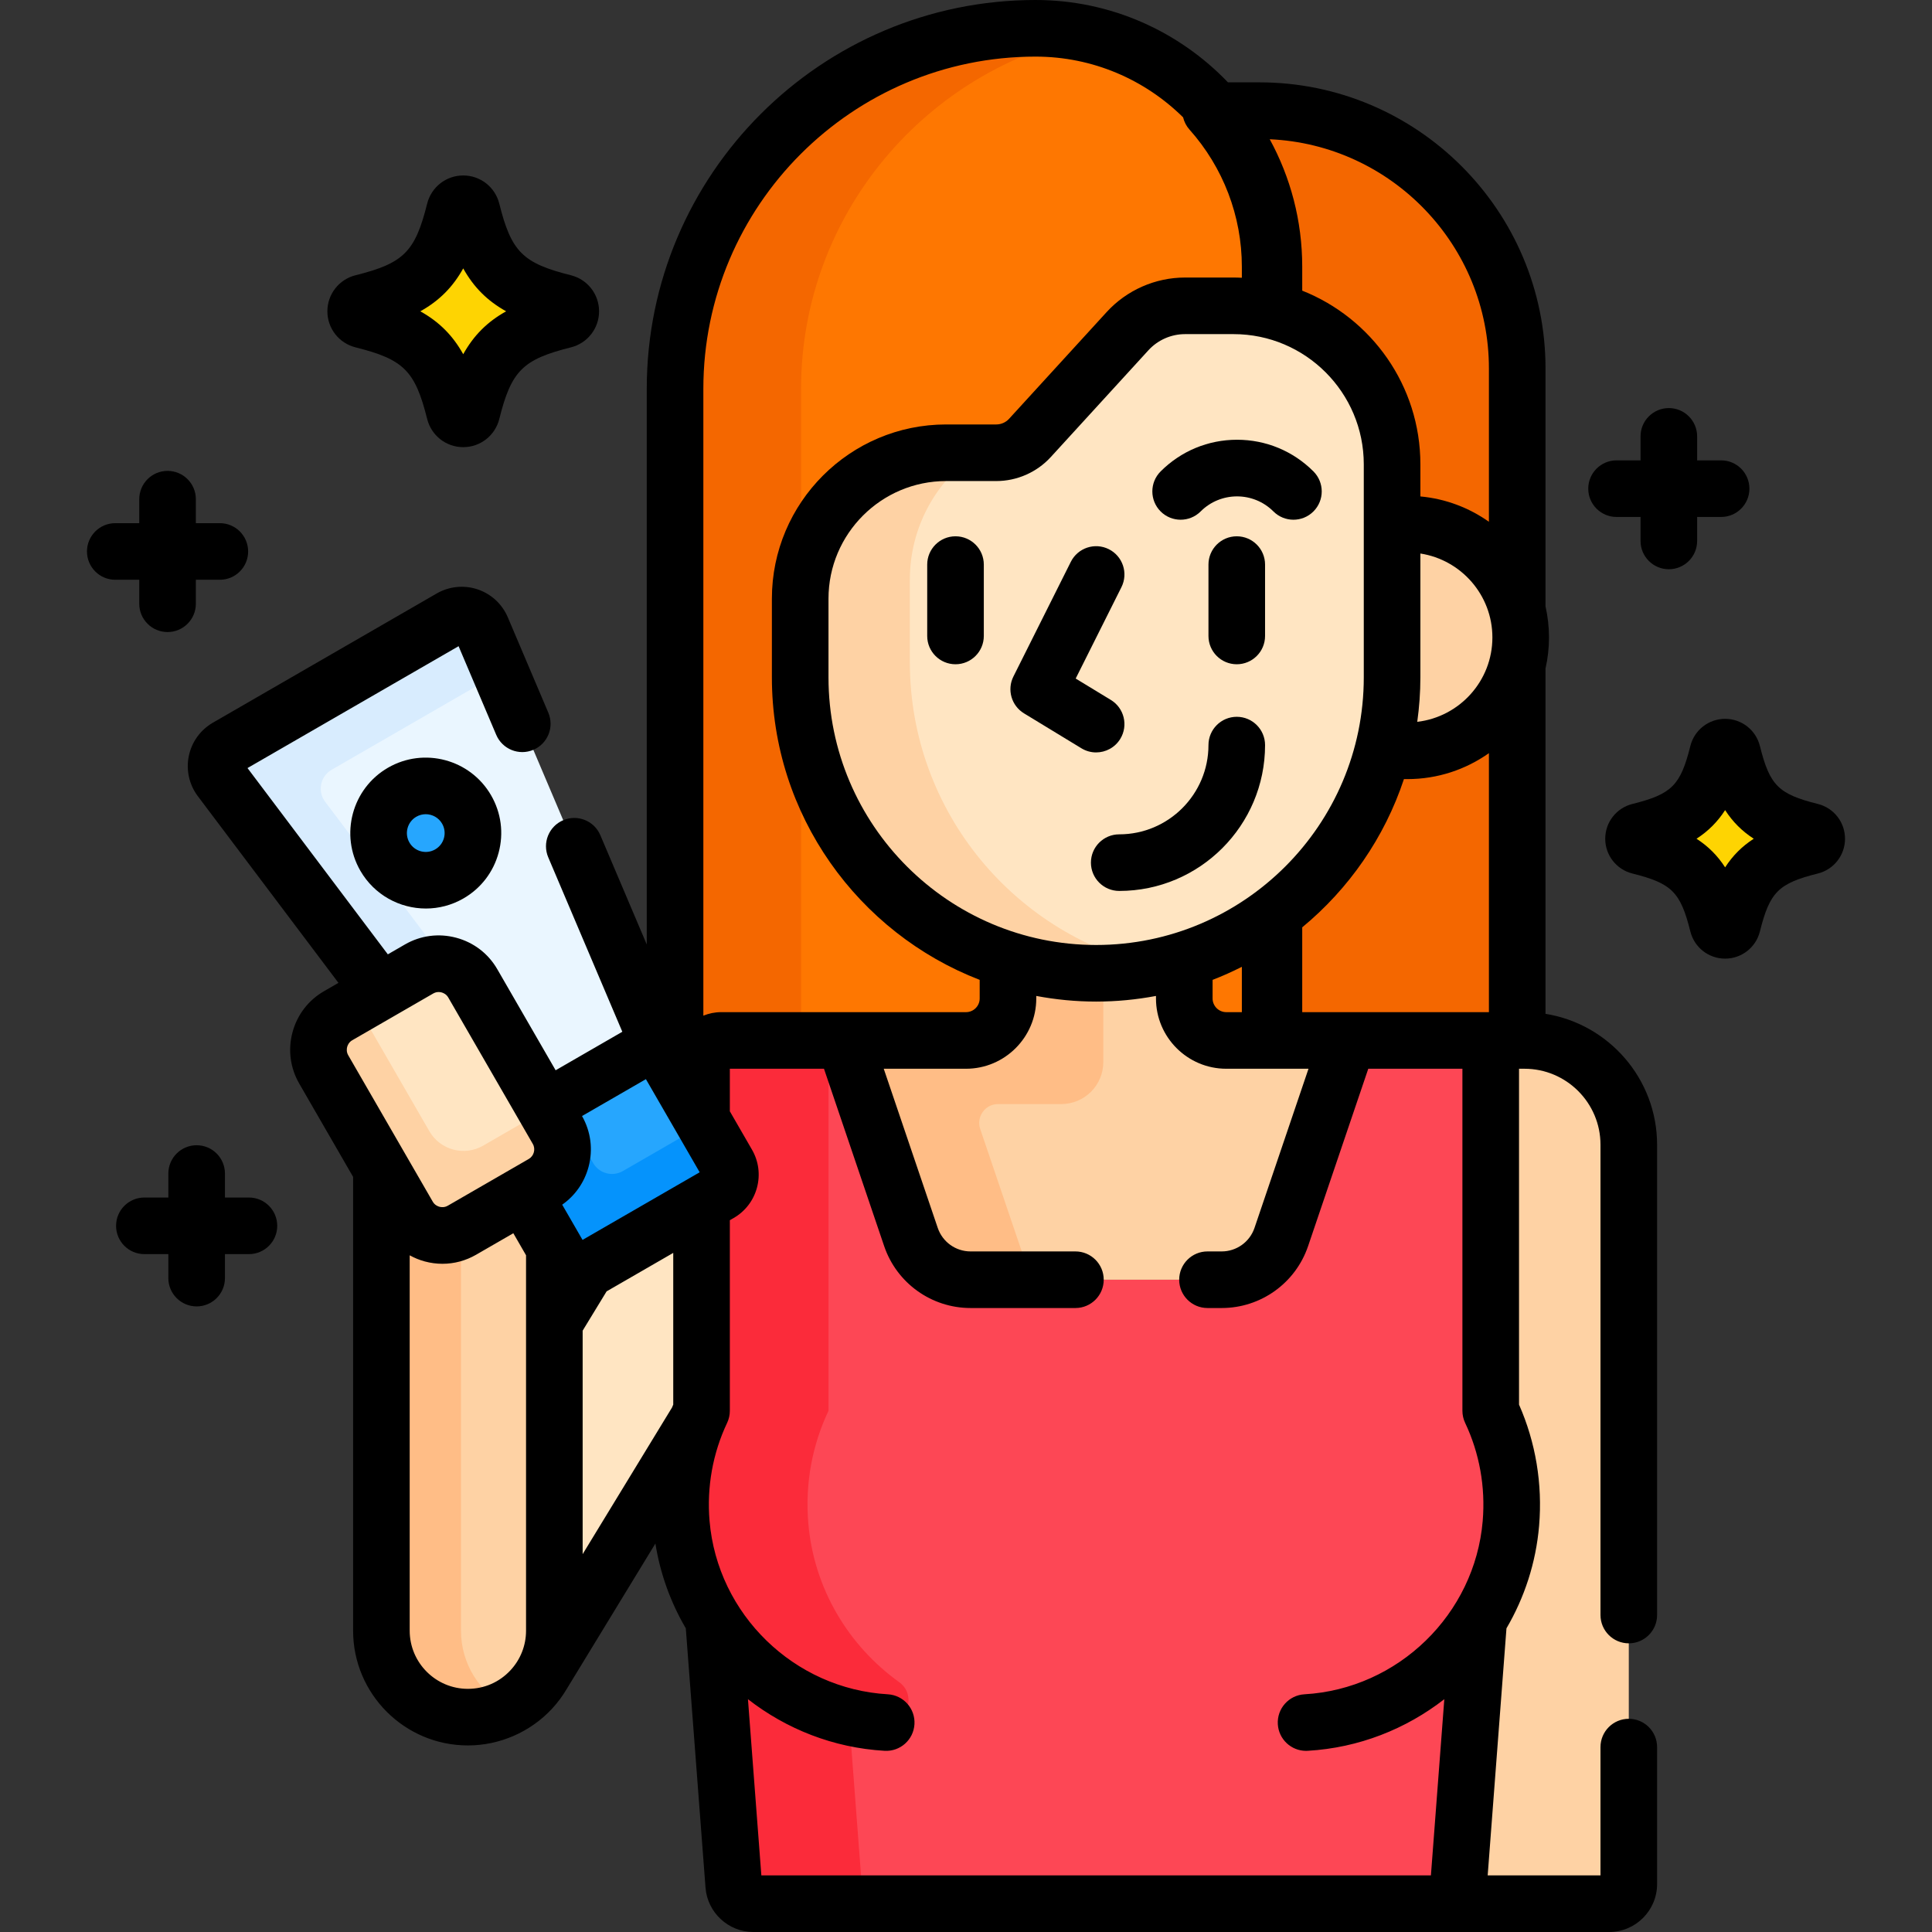 <svg id="Capa_1" enable-background="new 0 0 512 512" height="512" viewBox="0 0 512 512" width="512" xmlns="http://www.w3.org/2000/svg"><rect x="0" y="0" width="512" height="512" fill="#333333" stroke="none"/><g><g><g><g><path d="m333.761 29.322h-12.96c9.819 10.999 15.802 25.491 15.802 41.359v11.502c18.523 4.377 32.312 21.006 32.312 40.867v56.45c0 26.074-12.735 49.163-32.312 63.423v33.805h65.475v-179.089c0-37.574-30.742-68.317-68.317-68.317z" fill="#f46700"/><g fill="#fe7701"><path d="m223.739 275.729h32.261c6.144 0 11.125-4.981 11.125-11.125v-10.214c-31.905-9.942-55.067-39.711-55.067-74.889v-20.839c0-21.361 17.317-38.678 38.678-38.678h13.286c3.395 0 6.633-1.427 8.923-3.932l25.861-28.286c3.913-4.28 9.446-6.718 15.245-6.718h12.86c3.695 0 7.277.481 10.691 1.377v-11.743c0-34.75-28.432-63.182-63.182-63.182-52.539 0-95.525 42.986-95.525 95.525v181.334l8.019 13.89v-17.316c0-2.318 1.886-4.205 4.205-4.205h32.959z"/><path d="m313.849 254.373v10.231c0 6.144 4.981 11.125 11.125 11.125h12.63v-33.531c-7.082 5.33-15.099 9.476-23.755 12.175z"/></g><path d="m274.421 7.5c-52.539 0-95.525 42.986-95.525 95.525v181.334l8.019 13.89v-17.316c0-2.318 1.886-4.205 4.205-4.205h21.173v-173.703c0-46.226 33.279-85.051 77.061-93.715-4.794-1.173-9.791-1.81-14.933-1.81z" fill="#f46700"/></g><g><path d="m156.629 335.947c-.367.212-.747.375-1.135.499l-8.586 14.084v81.612c0 4.454-1.278 8.606-3.477 12.124.121-.194.244-.385.36-.583l43.123-70.741v-54.481z" fill="#ffe5c2"/></g><g><path d="m404.002 275.729h-8.944l-1 2.324v96.044l.096.203c4.295 9.059 6.112 19.191 5.256 29.301-.746 8.819-3.642 17.486-8.375 25.065l-.13.208-5.612 73.818.865 1.807h40.284c2.874 0 5.204-2.33 5.204-5.204v-195.921c.001-15.268-12.376-27.645-27.644-27.645z" fill="#fed2a4"/></g><path d="m395.059 373.872v-98.144h-37.824l-17.672 52.085c-2.297 6.771-8.652 11.325-15.802 11.325h-66.547c-7.15 0-13.505-4.555-15.802-11.325l-17.672-52.085h-32.62c-2.874 0-5.204 2.33-5.204 5.204v92.939c-4.23 8.922-6.256 19.092-5.349 29.813.787 9.302 3.819 17.977 8.523 25.51l5.36 70.495c.206 2.713 2.468 4.81 5.189 4.81h186.521l5.725-75.304c4.705-7.533 7.736-16.209 8.523-25.51.907-10.721-1.12-20.891-5.349-29.813z" fill="#fd4755"/><g><path d="m228.391 499.69-3.394-44.645c-15.044-3.554-27.907-13.039-35.907-25.849l5.36 70.495c.206 2.713 2.468 4.81 5.189 4.81h33.941c-2.721-.001-4.983-2.097-5.189-4.811z" fill="#fb2b3a"/></g><g><path d="m214.213 403.686c-.907-10.722 1.119-20.891 5.349-29.813v-92.939c0-2.874 2.33-5.204 5.204-5.204h-33.647c-2.874 0-5.204 2.33-5.204 5.204v92.939c-4.23 8.922-6.256 19.092-5.349 29.813 2.41 28.479 25.753 51.16 54.287 52.806 5.765 0 8.093-7.372 3.408-10.732-13.39-9.605-22.583-24.769-24.048-42.074z" fill="#fb2b3a"/></g><g><path d="m313.849 264.604v-11.284c-7.375 2.339-15.222 3.61-23.362 3.61s-15.987-1.27-23.362-3.61v11.285c0 6.144-4.981 11.125-11.125 11.125h-32.261l17.672 52.085c2.297 6.771 8.652 11.325 15.802 11.325h66.547c7.15 0 13.505-4.555 15.802-11.325l17.672-52.085h-32.261c-6.144-.001-11.124-4.982-11.124-11.126z" fill="#fed2a4"/></g><g><g><path d="m264.502 292.589h16.759c6.144 0 11.125-4.981 11.125-11.125v-24.573c-.632.015-1.263.037-1.899.037-8.14 0-15.987-1.27-23.362-3.61v11.285c0 6.144-4.981 11.125-11.125 11.125h-32.262l17.672 52.085c2.297 6.771 8.652 11.325 15.802 11.325h16.106l-13.553-39.944c-1.098-3.241 1.313-6.605 4.737-6.605z" fill="#ffbd86"/></g></g><g><path d="m372.963 138.896h-5.047v40.604c0 6.722-.864 13.245-2.482 19.468h7.529c16.589 0 30.037-13.448 30.037-30.037 0-16.587-13.448-30.035-30.037-30.035z" fill="#fed2a4"/></g><g><g><path d="m326.912 81.047h-12.86c-5.799 0-11.332 2.438-15.245 6.718l-25.861 28.286c-2.291 2.505-5.529 3.932-8.923 3.932h-13.286c-21.361 0-38.678 17.317-38.678 38.678v20.839c0 43.315 35.114 78.429 78.429 78.429 43.315 0 78.429-35.114 78.429-78.429v-56.45c-.001-23.197-18.807-42.003-42.005-42.003z" fill="#ffe5c2"/></g><g><g><path d="m241.119 175.489v-21.905c0-13.964 7.042-26.28 17.767-33.6h-8.15c-21.361 0-38.678 17.317-38.678 38.678v20.839c0 43.315 35.114 78.429 78.429 78.429 5.594 0 11.046-.596 16.308-1.709-37.491-7.746-65.676-40.946-65.676-80.732z" fill="#fed2a4"/></g></g></g></g><g><g><path d="m149.471 84.78c-15.4 3.849-20.582 9.031-24.431 24.431-.596 2.385-3.965 2.385-4.561 0-3.849-15.4-9.031-20.582-24.431-24.431-2.385-.596-2.385-3.965 0-4.561 15.4-3.849 20.582-9.031 24.431-24.431.596-2.385 3.965-2.385 4.561 0 3.849 15.4 9.031 20.582 24.431 24.431 2.384.597 2.384 3.965 0 4.561z" fill="#fed402"/></g></g><g><path d="m479.927 224.215c-13.116 3.278-17.529 7.691-20.808 20.808-.508 2.031-3.377 2.031-3.885 0-3.278-13.116-7.691-17.529-20.808-20.808-2.031-.508-2.031-3.377 0-3.884 13.116-3.278 17.529-7.691 20.808-20.808.508-2.031 3.377-2.031 3.885 0 3.278 13.116 7.691 17.529 20.808 20.808 2.031.508 2.031 3.377 0 3.884z" fill="#fed402"/></g></g><g><path d="m143.388 312.76-21.473 12.397c-1.419.819-3.036 1.252-4.674 1.252-3.372 0-6.505-1.799-8.178-4.696l-7.989-13.837v124.266c0 12.657 10.26 22.917 22.917 22.917 6.615 0 12.576-2.803 16.759-7.286 3.82-4.094 6.158-9.59 6.158-15.631v-122.997c-.816 1.496-2.015 2.747-3.52 3.615z" fill="#fed2a4"/></g><g><g><path d="m122.166 432.143v-107.13l-.251.145c-1.419.819-3.036 1.252-4.674 1.252-3.372 0-6.505-1.799-8.178-4.696l-7.989-13.837v124.266c0 12.657 10.26 22.917 22.917 22.917 3.804 0 7.39-.931 10.548-2.572-7.349-3.816-12.373-11.491-12.373-20.345z" fill="#ffbd86"/></g></g><path d="m192.783 308.413-18.364-31.807-2.478.276-27.937 16.129 3.693 6.396c2.862 4.958 1.148 11.356-3.81 14.218l-5.104 2.947 9.966 17.263c1.593 2.759 5.12 3.704 7.879 2.111l34.043-19.655c2.76-1.591 3.705-5.119 2.112-7.878z" fill="#26a6fe"/><path d="m192.783 308.413-6.093-10.554-21.618 12.481c-2.759 1.593-6.286.648-7.879-2.111l-9.886-17.124-3.302 1.906 3.693 6.396c2.862 4.958 1.148 11.356-3.81 14.218l-5.104 2.947 9.966 17.263c1.593 2.759 5.12 3.704 7.879 2.111l34.043-19.655c2.759-1.591 3.704-5.119 2.111-7.878z" fill="#0593fc"/><g><g><path d="m111.07 256.785c4.958-2.862 11.356-1.148 14.218 3.81l19.216 33.284 29.915-17.272-46.753-110.091c-1.354-3.188-5.193-4.473-8.193-2.74l-59.33 34.254c-3 1.732-3.807 5.699-1.723 8.466l42.359 56.232z" fill="#eaf6ff"/><g><path d="m111.07 256.785c2.406-1.389 5.15-1.692 7.666-1.077l-32.574-43.242c-2.084-2.767-1.277-6.734 1.723-8.466l44.733-25.826-4.951-11.658c-1.354-3.188-5.193-4.473-8.193-2.74l-59.33 34.254c-3 1.732-3.807 5.699-1.723 8.466l42.359 56.232z" fill="#d8ecfe"/></g><g><circle cx="112.828" cy="220.772" fill="#26a6fe" r="12.5"/></g></g></g><g><path d="m143.888 313.627-21.473 12.397c-4.958 2.862-11.356 1.148-14.218-3.81l-22.409-38.814c-2.862-4.958-1.148-11.356 3.81-14.218l21.473-12.397c4.958-2.862 11.356-1.148 14.218 3.81l22.409 38.814c2.862 4.957 1.147 11.355-3.81 14.218z" fill="#ffe5c2"/></g><g><path d="m144.601 294.046-16.581 9.573c-4.958 2.862-11.356 1.148-14.218-3.81l-19.313-33.452-4.891 2.824c-4.958 2.862-6.672 9.26-3.81 14.218l22.409 38.814c2.862 4.958 9.26 6.672 14.218 3.81l21.473-12.397c4.958-2.862 6.672-9.26 3.81-14.218z" fill="#fed2a4"/></g><g><path d="m296.894 195.796c2.153-3.539 1.03-8.153-2.509-10.306l-9.317-5.668 12.125-24.219c1.854-3.704.355-8.209-3.349-10.064-3.705-1.855-8.211-.354-10.064 3.349l-15.216 30.395c-1.747 3.49-.526 7.736 2.808 9.765l15.216 9.258c1.218.741 2.563 1.094 3.891 1.094 2.532-.002 5.003-1.283 6.415-3.604z"/><path d="m253.22 142.124c-4.142 0-7.5 3.358-7.5 7.5v18.912c0 4.142 3.358 7.5 7.5 7.5s7.5-3.358 7.5-7.5v-18.912c0-4.143-3.358-7.5-7.5-7.5z"/><path d="m327.755 142.124c-4.142 0-7.5 3.358-7.5 7.5v18.912c0 4.142 3.358 7.5 7.5 7.5s7.5-3.358 7.5-7.5v-18.912c0-4.143-3.358-7.5-7.5-7.5z"/><path d="m307.578 135.536c2.929 2.929 7.678 2.929 10.606 0 5.316-5.316 13.967-5.317 19.286 0 1.464 1.464 3.384 2.197 5.303 2.197s3.839-.732 5.303-2.197c2.929-2.929 2.929-7.678 0-10.606-5.412-5.412-12.604-8.393-20.249-8.393-7.646 0-14.837 2.98-20.25 8.393-2.929 2.928-2.929 7.677.001 10.606z"/><path d="m327.755 189.959c-4.142 0-7.5 3.358-7.5 7.5 0 13.04-10.609 23.649-23.649 23.649-4.142 0-7.5 3.358-7.5 7.5s3.358 7.5 7.5 7.5c21.311 0 38.649-17.338 38.649-38.649 0-4.142-3.358-7.5-7.5-7.5z"/><path d="m428.404 137h6.355v6.355c0 4.142 3.358 7.5 7.5 7.5s7.5-3.358 7.5-7.5v-6.355h6.354c4.142 0 7.5-3.358 7.5-7.5s-3.358-7.5-7.5-7.5h-6.354v-6.355c0-4.142-3.358-7.5-7.5-7.5s-7.5 3.358-7.5 7.5v6.355h-6.355c-4.142 0-7.5 3.358-7.5 7.5s3.358 7.5 7.5 7.5z"/><path d="m36.904 160c0 4.142 3.358 7.5 7.5 7.5s7.5-3.358 7.5-7.5v-6.355h6.355c4.142 0 7.5-3.358 7.5-7.5s-3.358-7.5-7.5-7.5h-6.355v-6.355c0-4.142-3.358-7.5-7.5-7.5s-7.5 3.358-7.5 7.5v6.355h-6.355c-4.142 0-7.5 3.358-7.5 7.5s3.358 7.5 7.5 7.5h6.355z"/><path d="m65.969 317.355h-6.355v-6.355c0-4.142-3.358-7.5-7.5-7.5s-7.5 3.358-7.5 7.5v6.355h-6.354c-4.142 0-7.5 3.358-7.5 7.5s3.358 7.5 7.5 7.5h6.354v6.355c0 4.142 3.358 7.5 7.5 7.5s7.5-3.358 7.5-7.5v-6.355h6.355c4.142 0 7.5-3.358 7.5-7.5s-3.358-7.5-7.5-7.5z"/><path d="m94.229 92.056c12.768 3.192 15.783 6.207 18.974 18.974 1.099 4.398 5.029 7.47 9.556 7.47s8.458-3.072 9.557-7.47c3.191-12.767 6.206-15.782 18.974-18.974 4.398-1.099 7.469-5.028 7.469-9.556s-3.072-8.458-7.469-9.556c-12.768-3.192-15.783-6.207-18.974-18.974-1.099-4.398-5.029-7.47-9.557-7.47-4.527 0-8.457 3.072-9.557 7.47-3.191 12.767-6.206 15.782-18.973 18.973-4.398 1.099-7.47 5.029-7.47 9.557s3.072 8.458 7.47 9.556zm28.53-20.927c2.774 4.983 6.387 8.596 11.371 11.371-4.983 2.774-8.596 6.388-11.371 11.371-2.774-4.983-6.387-8.596-11.371-11.371 4.983-2.774 8.596-6.388 11.371-11.371z"/><path d="m481.746 213.055c-10.444-2.61-12.74-4.906-15.351-15.35-1.061-4.243-4.852-7.205-9.219-7.205s-8.158 2.964-9.217 7.205c-2.611 10.444-4.907 12.74-15.352 15.351-4.242 1.061-7.204 4.852-7.204 9.219s2.963 8.158 7.204 9.217c10.444 2.611 12.74 4.907 15.351 15.35 1.06 4.242 4.85 7.205 9.217 7.205h.001c4.367 0 8.158-2.962 9.219-7.205 2.61-10.444 4.906-12.739 15.35-15.351 4.242-1.06 7.204-4.85 7.205-9.217s-2.961-8.158-7.204-9.219zm-24.569 16.803c-2.009-3.11-4.476-5.576-7.585-7.585 3.109-2.009 5.576-4.476 7.585-7.585 2.009 3.109 4.476 5.576 7.585 7.585-3.109 2.009-5.576 4.476-7.585 7.585z"/><path d="m102.827 203.451c-9.55 5.514-12.833 17.771-7.32 27.321 3.7 6.409 10.437 9.996 17.354 9.996 3.391 0 6.825-.862 9.966-2.676 4.627-2.671 7.937-6.984 9.319-12.144s.673-10.55-1.998-15.176c-5.513-9.551-17.771-12.834-27.321-7.321zm14.831 18.615c-.346 1.29-1.173 2.368-2.33 3.036s-2.505.844-3.794.5c-1.29-.346-2.368-1.173-3.036-2.329-1.378-2.388-.557-5.453 1.83-6.831.786-.453 1.644-.668 2.492-.668 1.73 0 3.414.897 4.339 2.499.667 1.156.844 2.503.499 3.793z"/><path d="m409.578 268.676v-91.506c.597-2.653.922-5.407.922-8.238 0-2.832-.324-5.589-.922-8.243v-63.05c0-41.805-34.011-75.816-75.817-75.816h-8.338c-12.874-13.434-30.971-21.823-51.002-21.823-56.808 0-103.025 46.217-103.025 103.025v147.273l-12.3-28.964c-1.619-3.812-6.023-5.59-9.835-3.972-3.813 1.619-5.591 6.022-3.972 9.835l19.633 46.232-17.673 10.203-15.466-26.789c-2.386-4.133-6.249-7.091-10.877-8.332-4.629-1.241-9.453-.61-13.586 1.777l-4.543 2.623-37.188-49.367 55.939-32.296 9.977 23.493c1.619 3.813 6.022 5.59 9.835 3.972 3.813-1.619 5.591-6.022 3.972-9.835l-10.742-25.294c-1.484-3.496-4.401-6.191-8.003-7.396-3.603-1.205-7.554-.807-10.843 1.092l-59.33 34.254c-3.29 1.899-5.61 5.123-6.367 8.845-.757 3.721.119 7.595 2.404 10.628l37.259 49.462-3.842 2.218c-4.133 2.386-7.092 6.249-8.332 10.877s-.609 9.454 1.777 13.586l14.282 24.737v120.256c0 16.772 13.645 30.417 30.417 30.417 8.401 0 16.508-3.524 22.242-9.669 1.54-1.65 2.871-3.45 3.993-5.36l23.46-38.481c1.289 8.075 4.07 15.665 8.058 22.478l5.225 68.732c.501 6.583 6.065 11.74 12.668 11.74h226.805c7.005 0 12.704-5.699 12.704-12.704v-36.296c0-4.142-3.358-7.5-7.5-7.5s-7.5 3.358-7.5 7.5v34h-29.896l4.978-65.471c4.759-8.131 7.819-17.363 8.652-27.21.933-11.021-.906-22.075-5.322-32.08v-89.01h1.444c11.108 0 20.145 9.037 20.145 20.145v124.626c0 4.142 3.358 7.5 7.5 7.5s7.5-3.358 7.5-7.5v-124.626c-.001-17.481-12.832-32.018-29.57-34.698zm-270.17 163.467c0 3.918-1.471 7.652-4.142 10.515-2.95 3.161-6.955 4.902-11.275 4.902-8.501 0-15.417-6.916-15.417-15.417v-99.472c1.253.687 2.588 1.245 4.005 1.625 1.55.416 3.122.621 4.683.621 3.1 0 6.155-.811 8.903-2.397l9.873-5.7 3.37 5.837zm.73-125.012-21.473 12.397c-.894.516-1.764.396-2.204.278-.439-.118-1.253-.449-1.77-1.343l-22.408-38.813c-.516-.895-.396-1.765-.278-2.204s.449-1.253 1.343-1.77l21.473-12.397c.507-.292 1.006-.381 1.423-.381.319 0 .59.052.78.103.439.118 1.253.449 1.77 1.343l22.409 38.814c.787 1.366.3 3.185-1.065 3.973zm254.44-209.492v40.636c-5.231-3.697-11.441-6.098-18.162-6.714v-8.51c0-20.874-12.994-38.759-31.313-46.025v-6.344c0-12.228-3.124-23.738-8.611-33.781 32.27 1.437 58.086 28.12 58.086 60.738zm-33.162 25.412v56.45c0 39.11-31.819 70.929-70.929 70.929s-70.929-31.818-70.929-70.929v-20.839c0-17.191 13.986-31.178 31.178-31.178h13.286c5.486 0 10.756-2.322 14.458-6.372l25.861-28.286c2.486-2.72 6.025-4.279 9.71-4.279h12.86c19.027 0 34.505 15.478 34.505 34.504zm-32.312 133.166v12.011h-4.13c-1.999 0-3.625-1.626-3.625-3.625v-4.929c2.652-1.024 5.236-2.184 7.755-3.457zm-150.689 116.022c-.113.257-.218.517-.327.775l-23.679 38.845v-59.222l6.347-10.412 17.66-10.196v40.21zm-24.036-43.653-5.39-9.335c3.424-2.404 5.88-5.901 6.98-10.006 1.23-4.591.614-9.374-1.725-13.484l16.93-9.774 14.248 24.678zm32.017-59.424v-166.137c0-48.538 39.488-88.025 88.025-88.025 15.231 0 29.049 6.152 39.112 16.095.286 1.172.838 2.284 1.674 3.221 8.961 10.039 13.896 22.953 13.896 36.365v2.928c-.727-.036-1.456-.062-2.191-.062h-12.86c-7.885 0-15.459 3.338-20.78 9.157l-25.861 28.286c-.868.949-2.103 1.493-3.388 1.493h-13.286c-25.462 0-46.178 20.715-46.178 46.178v20.839c0 36.505 22.893 67.746 55.067 80.174v4.93c0 1.999-1.626 3.625-3.625 3.625h-32.269-32.612c-1.673 0-3.262.341-4.724.933zm206.539 133.891c-2.096 24.763-22.407 44.518-47.246 45.951-4.135.239-7.294 3.785-7.055 7.92.23 3.988 3.536 7.068 7.48 7.068.146 0 .292-.004.439-.013 13.549-.782 26.05-5.776 36.205-13.677l-3.55 46.698h-177.442l-3.55-46.698c10.155 7.901 22.657 12.896 36.206 13.677 4.14.242 7.681-2.92 7.92-7.055.238-4.135-2.92-7.681-7.056-7.92-24.839-1.433-45.15-21.188-47.246-45.952-.759-8.966.85-17.946 4.653-25.968.476-1.004.723-2.101.723-3.212v-50.503l1.007-.582c3.069-1.772 5.265-4.633 6.182-8.057.917-3.423.446-6.999-1.326-10.067l-5.863-10.156v-11.278h24.949l15.945 46.995c3.332 9.818 12.536 16.415 22.904 16.415h27.786c4.142 0 7.5-3.358 7.5-7.5s-3.358-7.5-7.5-7.5h-27.787c-3.938 0-7.435-2.506-8.7-6.235l-14.31-42.176h21.797c10.27 0 18.625-8.355 18.625-18.625v-.667c5.145.965 10.442 1.492 15.862 1.492s10.717-.528 15.861-1.492v.667c0 10.27 8.355 18.625 18.625 18.625h21.796l-14.31 42.176c-1.265 3.729-4.761 6.235-8.699 6.235h-3.76c-4.142 0-7.5 3.358-7.5 7.5s3.358 7.5 7.5 7.5h3.761c10.369 0 19.573-6.597 22.904-16.416l15.945-46.995h24.948v90.643c0 1.111.247 2.208.723 3.213 3.803 8.023 5.412 17.002 4.654 25.969zm1.643-134.824h-49.475v-22.476c12.345-10.195 21.807-23.76 26.953-39.284h.907c8.044 0 15.498-2.552 21.615-6.876zm-18.991-76.938c.532-3.857.829-7.789.829-11.79v-32.816c10.79 1.669 19.084 10.997 19.084 22.248 0 11.535-8.722 21.05-19.913 22.358z"/></g></g></svg>